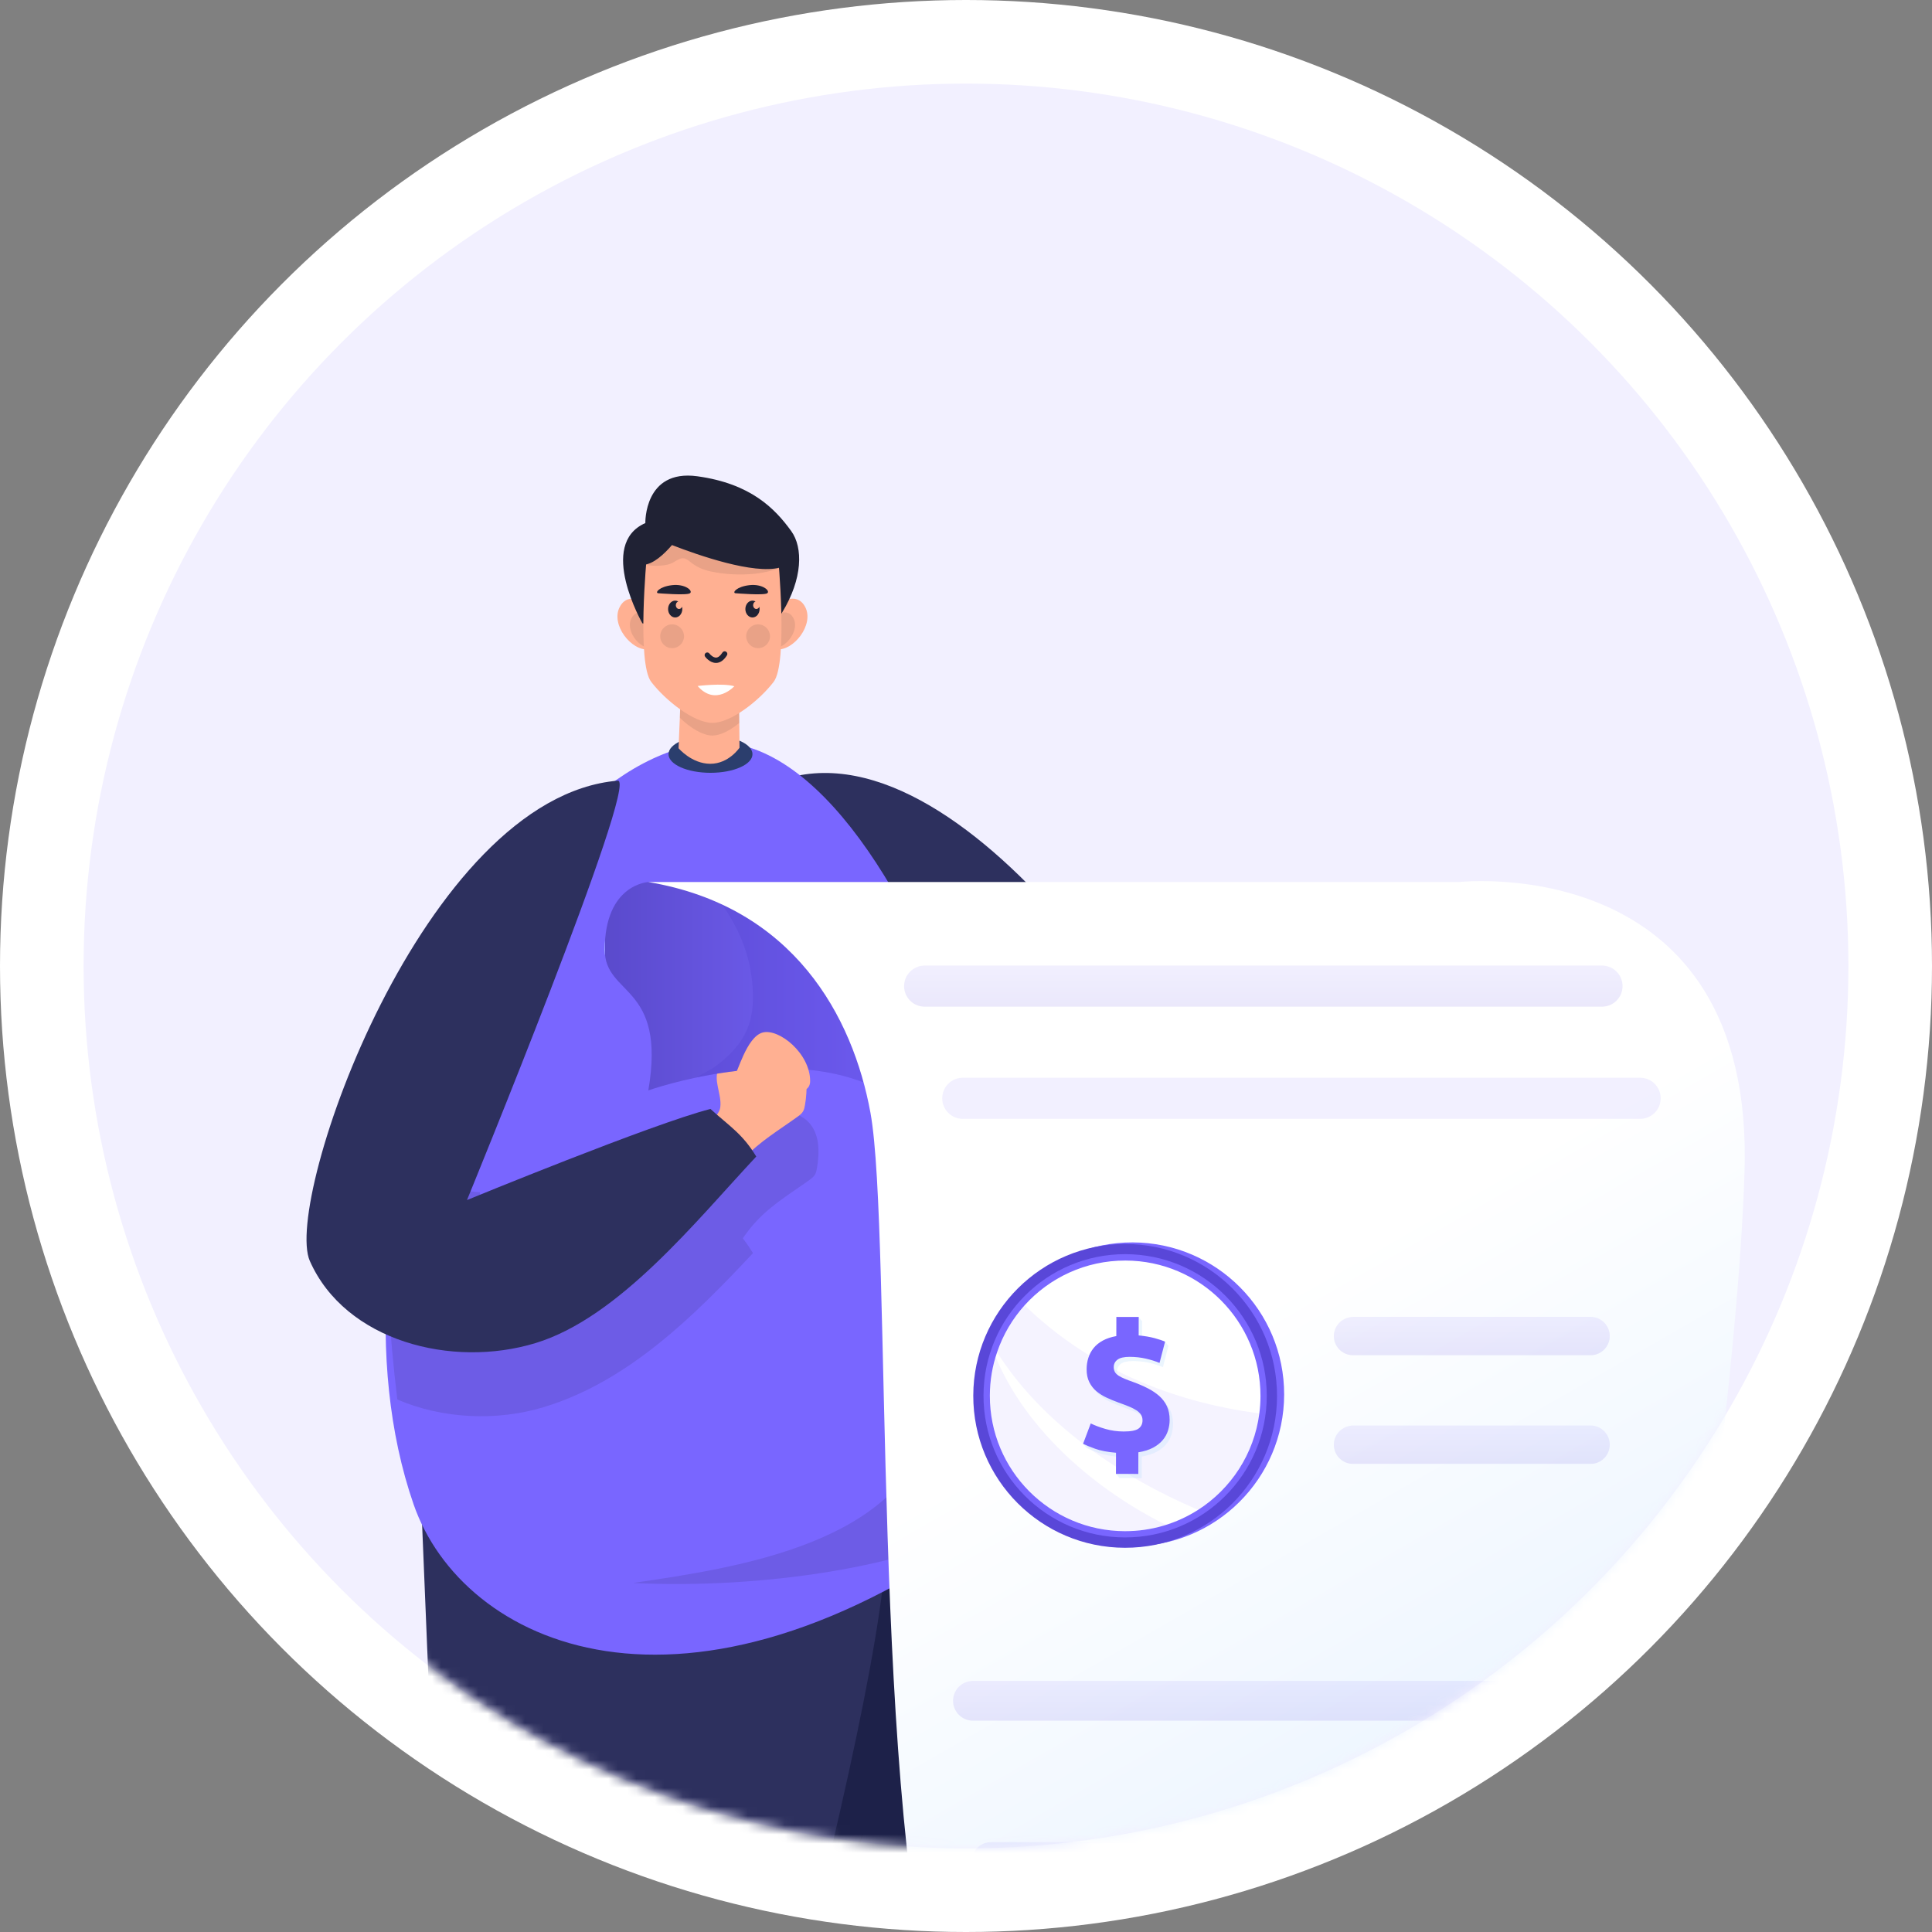 <svg width="208" height="208" viewBox="0 0 208 208" fill="none" xmlns="http://www.w3.org/2000/svg">
<rect x="0" y="0" width="208" height="208" fill="#808080" stroke="none"/>
<circle cx="104" cy="104" r="104" fill="white"/>
<circle cx="104" cy="104" r="95" fill="#F2F0FF"/>
<mask id="mask0_1058_5986" style="mask-type:alpha" maskUnits="userSpaceOnUse" x="9" y="9" width="190" height="190">
<circle cx="104" cy="104" r="95" fill="white"/>
</mask>
<g mask="url(#mask0_1058_5986)">
<path d="M91.164 127.567C89.586 126.731 84.721 125.818 84.051 124.163C83.513 122.833 84.103 121.057 83.083 120.048C81.971 118.947 80.186 119.155 78.622 119.204C77.06 119.253 75.423 119.989 74.725 121.389C73.967 122.91 74.479 124.747 75.185 126.292C75.286 126.511 75.393 126.736 75.566 126.906C75.763 127.102 76.03 127.208 76.289 127.309C78.552 128.175 80.924 128.838 82.971 130.132C84.26 130.947 86.796 131.603 87.915 132.639C89.223 131.234 91.681 129.413 91.164 127.567Z" fill="#FFB092"/>
<path d="M86.194 83.448C106.876 79.764 132.134 121.677 131.022 128.756C129.557 138.071 119.244 143.893 109.82 143.563C100.396 143.231 89.689 135.281 81.686 130.293C82.482 127.552 83.578 126.465 85.127 124.071C91.555 123.999 112.981 126.786 112.981 126.786C112.981 126.786 83.854 83.865 86.194 83.448Z" fill="#2D305E"/>
<path d="M112.881 161.64C112.881 161.64 106.736 313.283 105.777 314.559C104.85 315.796 102.571 315.984 101.561 315.486C101.53 315.47 101.497 315.453 101.463 315.437C100.975 315.153 89.452 277.556 79.11 239.564C76.074 228.407 73.138 217.21 70.607 206.924C64.723 182.958 61.087 163.884 63.584 161.532C65.83 159.425 71.395 158.627 78.02 158.537C78.761 158.529 79.485 158.529 80.202 158.537C94.709 158.645 112.881 161.64 112.881 161.64Z" fill="#1D2149"/>
<path d="M87.298 208.218C84.848 218.146 82.025 228.871 79.111 239.564C68.767 277.558 57.246 315.153 56.758 315.437C56.587 315.535 56.375 315.608 56.14 315.665C55.009 315.9 53.235 315.616 52.445 314.557C51.485 313.279 45.342 161.638 45.342 161.638C45.342 161.638 63.514 158.643 78.022 158.537C78.763 158.529 79.487 158.529 80.204 158.537C86.827 158.627 92.394 159.423 94.632 161.532C97.177 163.933 93.361 183.651 87.298 208.218Z" fill="#2D305E"/>
<path d="M107.455 163.588C73.513 188.524 49.729 176.969 44.526 161.952C33.897 131.272 53.086 83.667 75.445 80.061C98.144 76.4 118.738 146.005 107.455 163.588Z" fill="#7966FF"/>
<path opacity="0.1" d="M106.003 164.067C98.124 168.574 82.228 171.117 68.143 170.425C79.298 168.781 97.503 166.181 100.294 152.843C100.861 150.105 101.607 147.437 101.924 144.673C103.003 135.383 104.164 104.462 104.758 99.305C106.292 107.972 107.979 118.976 108.104 121.091C108.409 126.136 108.712 131.196 109.017 136.255C109.044 136.697 109.086 137.14 109.127 137.596C109.983 147.023 113.91 159.546 106.003 164.067Z" fill="black"/>
<path opacity="0.1" d="M87.952 125.76C87.911 125.995 87.868 126.243 87.744 126.452C87.606 126.687 87.371 126.866 87.15 127.033C85.186 128.444 83.071 129.701 81.427 131.485C80.888 132.052 80.417 132.674 79.975 133.309C80.362 133.821 80.721 134.345 81.067 134.912C74.625 141.796 67.589 148.736 58.563 151.486C53.477 153.034 47.615 152.757 42.778 150.671C41.079 136.806 40.925 121.228 43.912 107.294C44.258 105.663 44.396 104.073 44.494 102.525C44.549 102.415 44.631 102.304 44.701 102.194C47.285 98.393 50.575 94.978 54.433 92.531C53.935 93.223 53.479 94.024 53.134 94.978C52.291 97.701 51.144 100.203 49.995 102.816C49.568 103.756 49.304 104.682 49.181 105.58C47.659 108.386 46.126 111.191 44.743 114.082C44.66 114.221 44.563 114.346 44.495 114.497C44.344 114.815 44.205 115.134 44.053 115.437C43.86 115.853 43.707 116.24 43.57 116.639C43.431 116.944 43.293 117.233 43.168 117.551C43.209 117.537 43.251 117.537 43.293 117.524C41.731 123.689 46.584 128.196 51.656 128.347C51.877 131.527 54.019 134.568 56.936 136.005C60.53 137.775 64.954 137.332 68.505 135.494C71.339 134.042 74.132 131.527 75.625 128.72C75.998 129.066 76.358 129.398 76.716 129.73C77.2 128.569 77.187 127.117 77.353 125.817C77.519 124.394 77.99 123.01 78.721 121.767C79.509 120.411 81.293 120.149 82.812 119.803C84.332 119.443 86.102 119.734 87.139 120.909C88.257 122.181 88.243 124.087 87.952 125.76Z" fill="black"/>
<path d="M71.555 124.318C72.864 123.103 77.33 120.966 77.549 119.194C77.726 117.771 76.698 116.207 77.423 114.968C78.213 113.618 79.99 113.359 81.516 113.002C83.039 112.646 84.809 112.935 85.846 114.107C86.97 115.381 86.951 117.287 86.665 118.963C86.624 119.202 86.579 119.445 86.455 119.655C86.315 119.895 86.084 120.066 85.86 120.23C83.896 121.65 81.776 122.903 80.132 124.681C79.097 125.801 76.815 127.089 76.003 128.379C74.378 127.36 71.533 126.236 71.555 124.318Z" fill="#FFB092"/>
<path d="M66.507 84.047C45.575 85.825 30.455 129.207 33.357 135.758C37.175 144.379 48.641 147.344 57.661 144.594C66.681 141.843 74.974 131.398 81.418 124.514C79.943 122.072 78.604 121.304 76.487 119.39C70.258 120.979 50.276 129.199 50.276 129.199C50.276 129.199 68.873 83.847 66.507 84.047Z" fill="#2D305E"/>
<path d="M80.657 95.847L69.8 94.961C69.8 94.961 65.107 95.176 65.107 102.251C65.107 107.269 71.764 105.912 69.8 117.393C69.8 117.393 84.815 112.048 94.833 117.393C99.249 112.697 91.741 97.446 80.657 95.847Z" fill="url(#paint0_linear_1058_5986)"/>
<path opacity="0.35" d="M80.659 95.841L76.192 95.477C78.641 98.174 80.411 101.463 80.904 105.098C81.159 106.976 81.195 108.979 80.457 110.758C79.749 112.464 78.492 113.721 77.023 114.8C76.386 115.268 75.627 115.601 74.932 116.012C80.204 114.9 88.51 114.013 94.835 117.387C99.251 112.691 91.743 97.44 80.659 95.841Z" fill="#5745D3"/>
<path d="M69.801 94.961C85.445 97.585 91.822 109.443 93.715 119.805C96.073 132.826 93.715 194.97 101.388 219.849C104.644 230.377 115.006 234.297 124.438 238.25C137.326 243.597 148.453 248.912 137.525 270.768C118.559 308.633 148.752 311.588 148.752 311.588L219.199 307.468C219.199 307.468 203.82 273.723 219.199 258.908C234.577 244.127 200.268 234.628 187.845 221.608C175.456 208.588 186.65 161.258 187.812 126.315C189.008 91.407 157.056 94.961 157.056 94.961H69.801V94.961Z" fill="url(#paint1_linear_1058_5986)"/>
<path opacity="0.1" d="M99.549 103.953H172.472C173.695 103.953 174.685 104.944 174.685 106.165C174.685 107.387 173.695 108.378 172.472 108.378H99.549C98.328 108.378 97.336 107.387 97.336 106.165C97.338 104.945 98.328 103.953 99.549 103.953Z" fill="url(#paint2_linear_1058_5986)"/>
<path opacity="0.1" d="M103.654 116.031H176.577C177.8 116.031 178.79 117.022 178.79 118.244C178.79 119.467 177.8 120.457 176.577 120.457H103.654C102.432 120.457 101.441 119.467 101.441 118.244C101.443 117.022 102.433 116.031 103.654 116.031Z" fill="#7966FF"/>
<path d="M145.725 141.773H171.239C172.381 141.773 173.307 142.699 173.307 143.841C173.307 144.983 172.381 145.907 171.239 145.907H145.667C144.491 145.907 143.545 144.928 143.602 143.74C143.654 142.63 144.611 141.773 145.725 141.773Z" fill="url(#paint3_linear_1058_5986)" fill-opacity="0.1"/>
<path d="M145.725 153.469H171.239C172.381 153.469 173.307 154.394 173.307 155.536C173.307 156.679 172.381 157.604 171.239 157.604H145.667C144.491 157.604 143.545 156.623 143.602 155.437C143.654 154.323 144.611 153.469 145.725 153.469Z" fill="url(#paint4_linear_1058_5986)" fill-opacity="0.1"/>
<path opacity="0.1" d="M104.748 180.969H175.276C176.458 180.969 177.416 181.926 177.416 183.108C177.416 184.289 176.459 185.248 175.276 185.248H104.748C103.566 185.248 102.607 184.291 102.607 183.108C102.609 181.928 103.566 180.969 104.748 180.969Z" fill="url(#paint5_linear_1058_5986)"/>
<path d="M106.689 198.328H175.333C176.483 198.328 177.415 199.26 177.415 200.41C177.415 201.56 176.483 202.494 175.333 202.494H106.689C105.539 202.494 104.607 201.562 104.607 200.41C104.606 199.26 105.538 198.328 106.689 198.328Z" fill="url(#paint6_linear_1058_5986)" fill-opacity="0.1"/>
<path d="M138.252 150.148C138.231 159.179 130.894 166.483 121.863 166.462C112.832 166.442 105.528 159.104 105.549 150.072C105.569 141.041 112.907 133.737 121.937 133.758C130.966 133.778 138.272 141.116 138.252 150.148Z" fill="#7966FF"/>
<path d="M137.486 150.32C137.465 159.35 130.128 166.655 121.098 166.634C112.067 166.614 104.763 159.276 104.783 150.246C104.804 141.215 112.141 133.909 121.172 133.93C130.202 133.95 137.507 141.289 137.486 150.32Z" fill="#5947D8"/>
<path d="M136.381 150.306C136.362 158.727 129.519 165.538 121.098 165.52C112.677 165.501 105.866 158.658 105.885 150.237C105.904 141.816 112.747 135.005 121.168 135.023C129.589 135.044 136.4 141.885 136.381 150.306Z" fill="#7966FF"/>
<path d="M135.704 150.313C135.703 150.942 135.663 151.561 135.581 152.167C135.019 156.527 132.531 160.277 128.994 162.549C126.716 164.007 124.007 164.853 121.101 164.847C113.056 164.828 106.549 158.293 106.568 150.248C106.572 148.613 106.843 147.046 107.347 145.584C107.985 143.693 109.009 141.974 110.314 140.524C112.99 137.561 116.864 135.701 121.169 135.711C129.212 135.727 135.722 142.268 135.704 150.313Z" fill="white"/>
<path opacity="0.2" d="M135.579 152.167C135.017 156.527 132.529 160.277 128.992 162.548C120.597 158.983 112.188 153.254 107.344 145.583C107.982 143.692 109.006 141.974 110.31 140.523C117.254 147.267 126.13 150.935 135.579 152.167Z" fill="#7966FF" fill-opacity="0.38"/>
<path opacity="0.2" d="M107.184 146.07C106.786 147.391 106.568 148.79 106.566 150.239C106.547 158.284 113.056 164.822 121.1 164.839C122.641 164.842 124.124 164.606 125.519 164.166C117.973 160.408 110.474 154.009 107.184 146.07Z" fill="#7966FF" fill-opacity="0.38"/>
<g opacity="0.3">
<path d="M120.516 156.852C119.587 156.773 118.834 156.63 118.256 156.418C117.676 156.206 117.246 156.031 116.968 155.89L116.604 155.429L117.795 153.698C118.24 153.916 118.771 154.113 119.387 154.293C120.004 154.473 120.657 154.564 121.342 154.565C122.118 154.567 122.652 154.462 122.938 154.254C123.225 154.044 123.367 153.748 123.369 153.366C123.369 153.124 123.312 152.918 123.198 152.745C123.083 152.573 122.919 152.417 122.702 152.278C122.486 152.137 122.213 152 121.883 151.866C121.552 151.731 121.17 151.586 120.739 151.433C120.319 151.279 119.91 151.109 119.508 150.922C119.109 150.738 118.745 150.51 118.422 150.243C118.098 149.975 117.837 149.648 117.641 149.258C117.445 148.869 117.348 148.401 117.349 147.855C117.351 147.435 117.412 147.03 117.534 146.643C117.656 146.256 117.845 145.902 118.099 145.585C118.354 145.267 118.685 144.997 119.095 144.776C119.502 144.555 119.985 144.394 120.546 144.293L120.551 142.23L122.576 141.781L122.957 142.236L122.952 144.222C123.614 144.287 124.968 144.329 125.445 144.457C125.528 144.576 125.682 144.741 125.795 144.896L125.198 147.187C124.778 147.008 124.292 146.853 123.739 146.725C123.186 146.597 122.603 146.533 121.992 146.531C121.38 146.53 120.941 146.631 120.674 146.833C120.406 147.035 120.271 147.302 120.271 147.634C120.271 147.837 120.312 148.013 120.395 148.16C120.477 148.305 120.606 148.436 120.785 148.551C120.963 148.667 121.181 148.779 121.443 148.886C121.704 148.995 122.018 149.114 122.386 149.243C122.946 149.449 123.464 149.673 123.941 149.916C124.418 150.16 124.83 150.438 125.181 150.75C125.53 151.063 125.802 151.43 125.999 151.85C126.195 152.27 126.293 152.76 126.291 153.32C126.291 153.703 126.233 154.08 126.118 154.456C126.002 154.832 125.811 155.178 125.543 155.495C125.274 155.813 124.927 156.085 124.5 156.314C124.074 156.543 123.548 156.705 122.924 156.807L122.919 159.135L120.513 159.129L120.15 158.674L120.516 156.852ZM122.95 144.219C123.612 144.283 124.944 144.305 125.419 144.433C125.503 144.552 125.68 144.738 125.794 144.893" fill="#BDDCFD"/>
</g>
<path d="M120.151 156.404C119.223 156.325 118.469 156.181 117.891 155.969C117.311 155.758 116.882 155.582 116.604 155.442L117.43 153.248C117.875 153.466 118.406 153.665 119.022 153.843C119.64 154.023 120.29 154.113 120.977 154.115C121.755 154.116 122.285 154.014 122.573 153.804C122.86 153.594 123.004 153.298 123.004 152.918C123.004 152.676 122.947 152.469 122.834 152.297C122.72 152.125 122.554 151.968 122.338 151.828C122.121 151.687 121.848 151.55 121.518 151.415C121.188 151.281 120.805 151.137 120.374 150.983C119.954 150.829 119.545 150.659 119.144 150.474C118.744 150.289 118.381 150.062 118.058 149.795C117.735 149.528 117.474 149.199 117.278 148.809C117.082 148.42 116.984 147.953 116.986 147.405C116.987 146.984 117.049 146.58 117.171 146.193C117.292 145.806 117.48 145.452 117.736 145.135C117.99 144.817 118.322 144.549 118.731 144.326C119.139 144.103 119.622 143.944 120.183 143.843L120.188 141.781L122.593 141.786L122.589 143.772C123.251 143.836 123.819 143.934 124.296 144.062C124.773 144.19 125.152 144.32 125.432 144.446L124.835 146.735C124.415 146.556 123.928 146.402 123.375 146.274C122.822 146.146 122.24 146.081 121.628 146.079C121.017 146.078 120.578 146.179 120.309 146.383C120.041 146.585 119.906 146.853 119.906 147.184C119.906 147.387 119.948 147.563 120.03 147.71C120.112 147.856 120.241 147.986 120.42 148.103C120.597 148.218 120.816 148.33 121.079 148.439C121.339 148.548 121.654 148.667 122.022 148.795C122.581 149 123.1 149.224 123.576 149.468C124.053 149.711 124.465 149.989 124.814 150.3C125.163 150.613 125.437 150.979 125.633 151.4C125.828 151.82 125.926 152.309 125.925 152.869C125.925 153.251 125.866 153.628 125.751 154.004C125.636 154.379 125.445 154.725 125.176 155.044C124.908 155.361 124.56 155.633 124.134 155.862C123.707 156.089 123.181 156.254 122.557 156.355L122.551 158.683L120.145 158.678L120.151 156.404Z" fill="#7966FF"/>
<path d="M79.1 115.71C79.389 115.614 80.357 111.649 82.096 111.166C83.837 110.682 87.22 113.39 87.22 116.386C87.22 119.383 79.1 115.71 79.1 115.71Z" fill="#FFB092"/>
<path opacity="0.1" d="M101.561 315.493C101.529 315.477 101.496 315.459 101.463 315.444C100.974 315.159 89.451 277.563 79.109 239.57C68.766 277.565 57.244 315.159 56.756 315.444C56.586 315.542 56.374 315.614 56.139 315.671C56.782 312.537 68.362 255.804 71.365 235.127C74.303 214.904 69.118 204.92 68.599 203.977C68.787 204.27 69.534 205.45 70.608 206.93C73.123 210.38 77.427 215.498 80.65 215.116C82.651 214.881 85.109 211.772 87.298 208.224C90.301 203.357 92.79 197.645 92.922 197.344C92.734 198.092 85.377 227.543 88.674 242.571C91.779 256.764 105.475 301.709 101.561 315.493Z" fill="black"/>
<path d="M81.013 81.194C81.013 82.302 78.989 83.201 76.492 83.201C73.996 83.201 71.973 82.302 71.973 81.194C71.973 80.085 73.996 79.188 76.492 79.188C78.989 79.188 81.013 80.085 81.013 81.194Z" fill="#2B3E6D"/>
<path d="M83.607 65.109C83.607 65.109 85.725 63.474 86.697 65.368C87.668 67.26 85.428 70.097 83.598 69.912L83.607 65.109Z" fill="#FFB092"/>
<path opacity="0.1" d="M83.606 66.176C84.086 65.922 84.957 65.644 85.432 66.571C86.053 67.788 84.8 69.549 83.6 69.754L83.606 66.176Z" fill="#231F20"/>
<path d="M69.799 65.109C69.799 65.109 67.681 63.474 66.71 65.368C65.738 67.26 67.978 70.097 69.807 69.912L69.799 65.109Z" fill="#FFB092"/>
<path opacity="0.1" d="M69.807 69.754C68.607 69.55 67.354 67.788 67.975 66.571C68.45 65.644 69.321 65.922 69.801 66.176L69.807 69.754Z" fill="#231F20"/>
<path d="M85.183 57.173C86.473 58.957 86.421 62.304 84.214 65.927C82.007 69.553 69.162 67.109 69.162 67.109C69.162 67.109 64.278 58.6 69.478 56.314C69.478 56.314 69.322 50.488 75.073 51.276C80.828 52.065 83.429 54.752 85.183 57.173Z" fill="#202234"/>
<path d="M79.616 80.499C79.616 80.499 78.466 82.23 76.473 82.23C74.465 82.23 73.053 80.554 73.053 80.554C73.053 80.554 73.122 78.768 73.192 77.258C73.233 76.261 73.261 75.389 73.261 75.25H79.562L79.591 77.826L79.605 79.058L79.616 80.499Z" fill="#FFB092"/>
<path opacity="0.1" d="M79.594 77.825C78.6 78.653 77.528 79.19 76.7 79.19C75.695 79.19 74.335 78.403 73.191 77.266C73.228 76.269 73.261 75.397 73.261 75.25H79.568L79.594 77.825Z" fill="#231F20"/>
<path d="M83.761 59.858C83.307 56.672 70.092 56.672 69.637 59.858C69.637 59.858 68.534 71.364 70.111 73.413C71.679 75.451 74.717 77.825 76.699 77.825C78.681 77.825 81.721 75.451 83.289 73.413C84.864 71.364 83.761 59.858 83.761 59.858Z" fill="#FFB092"/>
<path opacity="0.1" d="M70.841 60.91C71.276 60.89 71.743 60.855 72.154 60.705C72.501 60.577 72.794 60.335 73.132 60.188C73.694 59.947 73.983 60.236 74.425 60.58C75.038 61.057 75.703 61.343 76.462 61.509C78.032 61.856 79.735 61.931 81.333 61.762C82.197 61.67 83.042 61.462 83.868 61.19C83.807 60.378 83.758 59.858 83.758 59.858C83.303 56.672 70.088 56.672 69.633 59.858C69.633 59.858 69.598 60.226 69.551 60.82C69.968 60.887 70.386 60.932 70.841 60.91Z" fill="#231F20"/>
<path opacity="0.1" d="M73.642 68.5C73.642 69.207 73.069 69.781 72.361 69.781C71.653 69.781 71.08 69.207 71.08 68.5C71.08 67.792 71.653 67.219 72.361 67.219C73.069 67.22 73.642 67.794 73.642 68.5Z" fill="#231F20"/>
<path opacity="0.1" d="M82.898 68.5C82.898 69.207 82.325 69.781 81.617 69.781C80.909 69.781 80.336 69.207 80.336 68.5C80.336 67.792 80.909 67.219 81.617 67.219C82.325 67.22 82.898 67.794 82.898 68.5Z" fill="#231F20"/>
<path d="M80.442 55.745C78.226 55.279 74.971 56.265 72.83 57.075C72.172 56.949 71.085 56.879 70.022 57.431C68.338 58.304 67.401 60.863 69.273 60.8C70.322 60.765 71.507 59.653 72.347 58.681C75.252 59.808 81.133 61.847 83.937 61.111C87.743 60.113 84 56.494 80.442 55.745Z" fill="#202234"/>
<path d="M77.077 71.37C76.407 71.37 75.934 70.724 75.913 70.696C75.822 70.568 75.85 70.389 75.976 70.298C76.104 70.204 76.283 70.233 76.376 70.361C76.468 70.487 76.777 70.798 77.093 70.798C77.324 70.79 77.554 70.606 77.777 70.252C77.861 70.118 78.038 70.076 78.172 70.162C78.306 70.246 78.346 70.422 78.262 70.557C77.93 71.083 77.543 71.358 77.109 71.372C77.099 71.369 77.088 71.37 77.077 71.37Z" fill="#202234"/>
<path d="M75.107 73.855C75.107 73.855 77.802 73.515 79.058 73.88C79.06 73.88 77.044 76.079 75.107 73.855Z" fill="white"/>
<path d="M79.17 63.867C79.17 63.867 82.258 64.127 82.608 63.867C82.957 63.606 82.084 62.84 80.686 62.998C79.287 63.159 78.82 63.81 79.17 63.867Z" fill="#202234"/>
<path d="M81.778 65.571C81.778 66.072 81.434 66.476 81.012 66.476C80.59 66.476 80.246 66.072 80.246 65.571C80.246 65.07 80.59 64.664 81.012 64.664C81.131 64.664 81.243 64.696 81.342 64.756C81.192 64.8 81.082 64.961 81.082 65.154C81.082 65.38 81.238 65.564 81.431 65.564C81.571 65.564 81.695 65.463 81.748 65.321C81.767 65.402 81.778 65.484 81.778 65.571Z" fill="#202234"/>
<path d="M70.849 63.867C70.849 63.867 73.937 64.127 74.288 63.867C74.637 63.606 73.764 62.84 72.364 62.998C70.966 63.159 70.5 63.81 70.849 63.867Z" fill="#202234"/>
<path d="M73.458 65.571C73.458 66.072 73.114 66.476 72.692 66.476C72.27 66.476 71.926 66.072 71.926 65.571C71.926 65.07 72.27 64.664 72.692 64.664C72.81 64.664 72.922 64.696 73.022 64.756C72.872 64.8 72.76 64.961 72.76 65.154C72.76 65.38 72.916 65.564 73.109 65.564C73.249 65.564 73.373 65.463 73.426 65.321C73.447 65.402 73.458 65.484 73.458 65.571Z" fill="#202234"/>
</g>
<defs>
<linearGradient id="paint0_linear_1058_5986" x1="65.107" y1="106.177" x2="96.118" y2="106.177" gradientUnits="userSpaceOnUse">
<stop stop-color="#BDDCFD"/>
<stop offset="0" stop-color="#5A4ACC"/>
<stop offset="1" stop-color="#7966FF"/>
</linearGradient>
<linearGradient id="paint1_linear_1058_5986" x1="221.599" y1="314.146" x2="125.193" y2="146.286" gradientUnits="userSpaceOnUse">
<stop stop-color="#BDDCFD"/>
<stop offset="1" stop-color="white"/>
</linearGradient>
<linearGradient id="paint2_linear_1058_5986" x1="136.01" y1="103.953" x2="136.01" y2="108.378" gradientUnits="userSpaceOnUse">
<stop stop-color="#7966FF"/>
<stop offset="1" stop-color="#361EDD"/>
<stop offset="1" stop-color="#7966FF"/>
</linearGradient>
<linearGradient id="paint3_linear_1058_5986" x1="158.453" y1="141.773" x2="158.453" y2="145.907" gradientUnits="userSpaceOnUse">
<stop stop-color="#7966FF"/>
<stop offset="1" stop-color="#361EDD"/>
<stop offset="1" stop-color="#7966FF"/>
</linearGradient>
<linearGradient id="paint4_linear_1058_5986" x1="158.453" y1="153.469" x2="158.453" y2="157.604" gradientUnits="userSpaceOnUse">
<stop stop-color="#7966FF"/>
<stop offset="1" stop-color="#361EDD"/>
<stop offset="1" stop-color="#7966FF"/>
</linearGradient>
<linearGradient id="paint5_linear_1058_5986" x1="140.012" y1="180.969" x2="140.012" y2="185.248" gradientUnits="userSpaceOnUse">
<stop stop-color="#7966FF"/>
<stop offset="1" stop-color="#361EDD"/>
<stop offset="1" stop-color="#7966FF"/>
</linearGradient>
<linearGradient id="paint6_linear_1058_5986" x1="141.011" y1="198.328" x2="141.011" y2="202.494" gradientUnits="userSpaceOnUse">
<stop stop-color="#7966FF"/>
<stop offset="1" stop-color="#361EDD"/>
<stop offset="1" stop-color="#7966FF"/>
</linearGradient>
</defs>
</svg>
